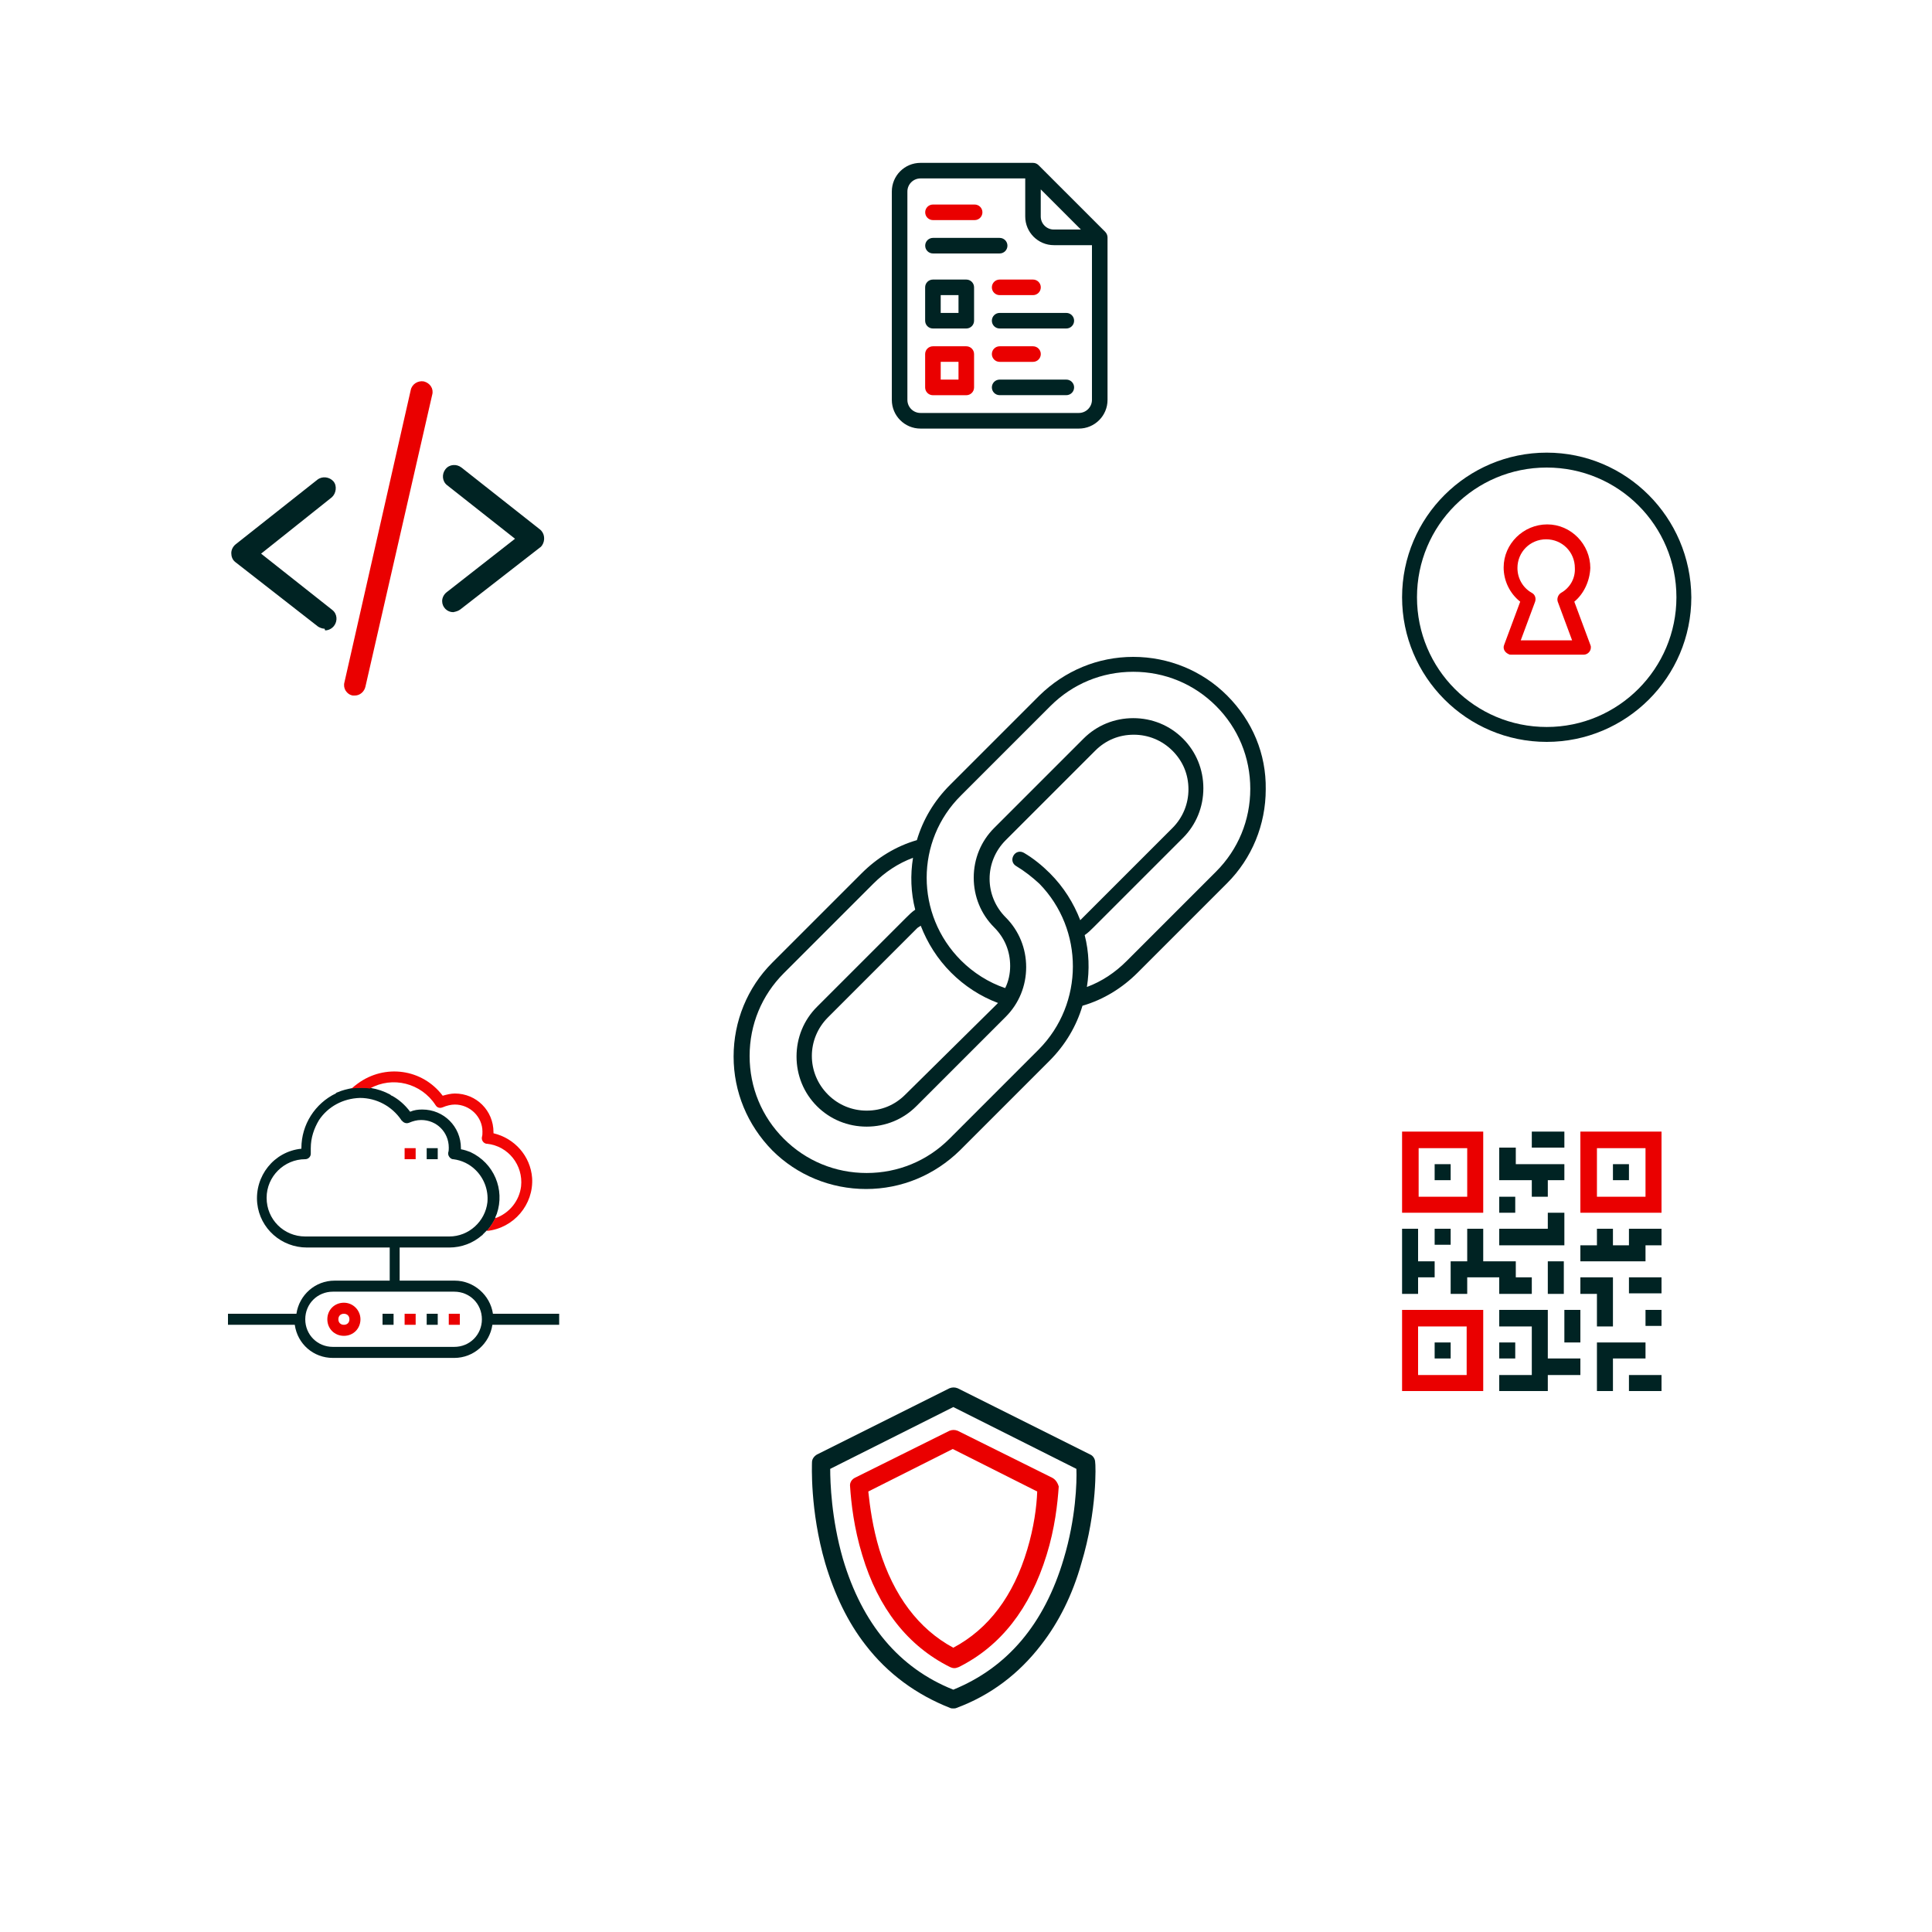 <svg id="eo6dhn46x6jc1" xmlns="http://www.w3.org/2000/svg" xmlns:xlink="http://www.w3.org/1999/xlink" viewBox="0 0 350 350" shape-rendering="geometricPrecision" text-rendering="geometricPrecision"><style><![CDATA[#eo6dhn46x6jc17_ts {animation: eo6dhn46x6jc17_ts__ts 2500ms linear infinite normal forwards}@keyframes eo6dhn46x6jc17_ts__ts { 0% {transform: translate(70.35px,97.57px) scale(1,1)} 40% {transform: translate(70.35px,97.57px) scale(1,1)} 60% {transform: translate(70.35px,97.57px) scale(1.299,1.299)} 80% {transform: translate(70.35px,97.57px) scale(1,1)} 100% {transform: translate(70.35px,97.57px) scale(1,1)} }#eo6dhn46x6jc24_ts {animation: eo6dhn46x6jc24_ts__ts 2500ms linear infinite normal forwards}@keyframes eo6dhn46x6jc24_ts__ts { 0% {transform: translate(277.5px,228.5px) scale(1,1)} 12% {transform: translate(277.5px,228.5px) scale(1,1)} 32% {transform: translate(277.5px,228.5px) scale(1.193,1.193)} 52% {transform: translate(277.5px,228.5px) scale(1,1)} 100% {transform: translate(277.5px,228.5px) scale(1,1)} }#eo6dhn46x6jc48_tr {animation: eo6dhn46x6jc48_tr__tr 2500ms linear infinite normal forwards}@keyframes eo6dhn46x6jc48_tr__tr { 0% {transform: translate(181.101px,167.2px) rotate(0deg)} 56% {transform: translate(181.101px,167.2px) rotate(360deg)} 68% {transform: translate(181.101px,167.2px) rotate(390deg)} 80% {transform: translate(181.101px,167.2px) rotate(360deg)} 100% {transform: translate(181.101px,167.2px) rotate(360deg)} }#eo6dhn46x6jc48_ts {animation: eo6dhn46x6jc48_ts__ts 2500ms linear infinite normal forwards}@keyframes eo6dhn46x6jc48_ts__ts { 0% {transform: scale(1,1)} 28% {transform: scale(1.335,1.335)} 56% {transform: scale(0.954,0.954)} 64% {transform: scale(0.954,0.954)} 72% {transform: scale(0.954,0.954)} 100% {transform: scale(0.954,0.954)} }#eo6dhn46x6jc49_ts {animation: eo6dhn46x6jc49_ts__ts 2500ms linear infinite normal forwards}@keyframes eo6dhn46x6jc49_ts__ts { 0% {transform: translate(280.2px,108.2px) scale(1,1)} 20% {transform: translate(280.2px,108.2px) scale(1.336,1.336)} 40% {transform: translate(280.2px,108.2px) scale(1,1)} 100% {transform: translate(280.2px,108.2px) scale(1,1)} }#eo6dhn46x6jc53_ts {animation: eo6dhn46x6jc53_ts__ts 2500ms linear infinite normal forwards}@keyframes eo6dhn46x6jc53_ts__ts { 0% {transform: translate(71.3px,221.5px) scale(1,1)} 32% {transform: translate(71.3px,221.5px) scale(1,1)} 52% {transform: translate(71.3px,221.5px) scale(1.319,1.319)} 72% {transform: translate(71.3px,221.5px) scale(1,1)} 100% {transform: translate(71.3px,221.5px) scale(1,1)} }#eo6dhn46x6jc64_ts {animation: eo6dhn46x6jc64_ts__ts 2500ms linear infinite normal forwards}@keyframes eo6dhn46x6jc64_ts__ts { 0% {transform: translate(172.7px,280.425px) scale(1,1)} 20% {transform: translate(172.7px,280.425px) scale(1,1)} 40% {transform: translate(172.7px,280.425px) scale(1.231,1.231)} 60% {transform: translate(172.7px,280.425px) scale(1,1)} 100% {transform: translate(172.7px,280.425px) scale(1,1)} }#eo6dhn46x6jc94_ts {animation: eo6dhn46x6jc94_ts__ts 2500ms linear infinite normal forwards}@keyframes eo6dhn46x6jc94_ts__ts { 0% {transform: translate(181.101px,53.573px) scale(0.094,0.094)} 48% {transform: translate(181.101px,53.573px) scale(0.094,0.094)} 68% {transform: translate(181.101px,53.573px) scale(0.13,0.13)} 88% {transform: translate(181.101px,53.573px) scale(0.094,0.094)} 100% {transform: translate(181.101px,53.573px) scale(0.094,0.094)} }]]></style><g id="eo6dhn46x6jc2"><g id="eo6dhn46x6jc3"/></g><g id="eo6dhn46x6jc4"><g id="eo6dhn46x6jc5"/></g><g id="eo6dhn46x6jc6"><g id="eo6dhn46x6jc7"/></g><g id="eo6dhn46x6jc8"><g id="eo6dhn46x6jc9"/></g><g id="eo6dhn46x6jc10"><g id="eo6dhn46x6jc11"/></g><g id="eo6dhn46x6jc12"><g id="eo6dhn46x6jc13"/></g><g id="eo6dhn46x6jc14"><g id="eo6dhn46x6jc15"/></g><g id="eo6dhn46x6jc16"><g id="eo6dhn46x6jc17_ts" transform="translate(70.35,97.57) scale(1,1)"><g id="eo6dhn46x6jc17" transform="translate(-70.35,-97.57)"><path id="eo6dhn46x6jc18" d="M82.1,110.9C81,110.9,80.1,110,80.1,108.9C80.1,108.3,80.4,107.7,80.9,107.3L93.3,97.6L81,87.9C80.1,87.2,80,85.9,80.7,85C81.4,84.1,82.7,84,83.6,84.7L97.8,95.9C98.7,96.6,98.8,97.9,98.2,98.8C98.1,98.9,98,99.1,97.8,99.2L83.4,110.4C83,110.7,82.6,110.8,82.1,110.9L82.1,110.9Z" fill="rgb(0,35,35)" stroke="none" stroke-width="1"/><path id="eo6dhn46x6jc19" d="M58.8,113.9C58.4,113.9,57.9,113.7,57.6,113.5L42.6,101.8C42.1,101.4,41.9,100.8,41.9,100.2C41.9,99.6,42.2,99,42.7,98.6L57.5,86.9C58.4,86.2,59.7,86.4,60.4,87.2C61.1,88,60.9,89.4,60.1,90.1L47.3,100.3L60.2,110.5C61.1,111.2,61.2,112.5,60.5,113.4C60.1,113.9,59.5,114.2,58.9,114.2L58.8,113.9Z" fill="rgb(0,35,35)" stroke="none" stroke-width="1"/><path id="eo6dhn46x6jc20" d="M64.3,126L63.9,126C62.8,125.8,62.1,124.7,62.4,123.6C62.4,123.6,62.4,123.6,62.4,123.6L74.4,70.7C74.6,69.6,75.7,68.9,76.8,69.1C76.8,69.1,76.8,69.1,76.8,69.1C77.9,69.4,78.6,70.4,78.3,71.5C78.3,71.5,78.3,71.5,78.3,71.5L66.2,124.4C66,125.3,65.2,126,64.3,126Z" fill="rgb(234,0,0)" stroke="none" stroke-width="1"/></g></g></g><g id="eo6dhn46x6jc21"><g id="eo6dhn46x6jc22"><g id="eo6dhn46x6jc23"><g id="eo6dhn46x6jc24_ts" transform="translate(277.5,228.5) scale(1,1)"><g id="eo6dhn46x6jc24" transform="translate(-277.5,-228.5)"><path id="eo6dhn46x6jc25" d="M268.7,205L254,205L254,219.7L268.7,219.7L268.7,205ZM265.8,216.8L257,216.8L257,208L265.8,208L265.8,216.8Z" fill="rgb(234,0,0)" stroke="none" stroke-width="1"/><rect id="eo6dhn46x6jc26" width="2.9" height="2.9" rx="0" ry="0" transform="matrix(1 0 0 1 259.9 210.9)" fill="rgb(0,35,35)" stroke="none" stroke-width="1"/><path id="eo6dhn46x6jc27" d="M286.3,205L286.3,219.7L301,219.7L301,205L286.3,205ZM298.1,216.8L289.3,216.8L289.3,208L298.1,208L298.1,216.8Z" fill="rgb(234,0,0)" stroke="none" stroke-width="1"/><rect id="eo6dhn46x6jc28" width="2.9" height="2.9" rx="0" ry="0" transform="matrix(1 0 0 1 292.2 210.9)" fill="rgb(0,35,35)" stroke="none" stroke-width="1"/><path id="eo6dhn46x6jc29" d="M254,252L268.7,252L268.7,237.3L254,237.3L254,252ZM256.9,240.3L265.7,240.3L265.7,249.1L256.9,249.1L256.9,240.3Z" fill="rgb(234,0,0)" stroke="none" stroke-width="1"/><rect id="eo6dhn46x6jc30" width="2.9" height="2.9" rx="0" ry="0" transform="matrix(1 0 0 1 259.9 243.2)" fill="rgb(0,35,35)" stroke="none" stroke-width="1"/><rect id="eo6dhn46x6jc31" width="5.9" height="2.9" rx="0" ry="0" transform="matrix(1 0 0 1 277.5 205)" fill="rgb(0,35,35)" stroke="none" stroke-width="1"/><polygon id="eo6dhn46x6jc32" points="277.5,216.8 280.4,216.8 280.4,213.8 283.4,213.8 283.4,210.9 274.6,210.9 274.6,207.9 271.6,207.9 271.6,210.9 271.6,212.3 271.6,213.8 277.5,213.8" fill="rgb(0,35,35)" stroke="none" stroke-width="1"/><rect id="eo6dhn46x6jc33" width="2.9" height="2.9" rx="0" ry="0" transform="matrix(1 0 0 1 271.6 216.8)" fill="rgb(0,35,35)" stroke="none" stroke-width="1"/><polygon id="eo6dhn46x6jc34" points="283.4,219.7 280.4,219.7 280.4,222.6 271.6,222.6 271.6,225.6 283.4,225.6" fill="rgb(0,35,35)" stroke="none" stroke-width="1"/><polygon id="eo6dhn46x6jc35" points="256.9,231.4 259.9,231.4 259.9,228.5 256.9,228.5 256.9,222.6 254,222.6 254,234.4 256.9,234.4" fill="rgb(0,35,35)" stroke="none" stroke-width="1"/><rect id="eo6dhn46x6jc36" width="2.9" height="2.9" rx="0" ry="0" transform="matrix(1 0 0 1 259.9 222.6)" fill="rgb(0,35,35)" stroke="none" stroke-width="1"/><polygon id="eo6dhn46x6jc37" points="271.6,234.4 277.5,234.4 277.5,231.4 274.6,231.4 274.6,228.5 268.7,228.5 268.7,222.6 265.8,222.6 265.8,228.5 262.8,228.5 262.8,234.4 265.8,234.4 265.8,231.4 267.2,231.4 268.7,231.4 271.6,231.4" fill="rgb(0,35,35)" stroke="none" stroke-width="1"/><rect id="eo6dhn46x6jc38" width="2.9" height="5.9" rx="0" ry="0" transform="matrix(1 0 0 1 280.4 228.5)" fill="rgb(0,35,35)" stroke="none" stroke-width="1"/><polygon id="eo6dhn46x6jc39" points="280.4,237.3 271.6,237.3 271.6,240.3 277.5,240.3 277.5,249.1 271.6,249.1 271.6,252 280.4,252 280.4,249.1 286.3,249.1 286.3,246.1 280.4,246.1" fill="rgb(0,35,35)" stroke="none" stroke-width="1"/><rect id="eo6dhn46x6jc40" width="2.9" height="2.9" rx="0" ry="0" transform="matrix(1 0 0 1 271.6 243.2)" fill="rgb(0,35,35)" stroke="none" stroke-width="1"/><rect id="eo6dhn46x6jc41" width="2.9" height="5.9" rx="0" ry="0" transform="matrix(1 0 0 1 283.4 237.3)" fill="rgb(0,35,35)" stroke="none" stroke-width="1"/><polygon id="eo6dhn46x6jc42" points="298.1,243.2 289.3,243.2 289.3,252 292.2,252 292.2,246.1 298.1,246.1" fill="rgb(0,35,35)" stroke="none" stroke-width="1"/><rect id="eo6dhn46x6jc43" width="5.9" height="2.9" rx="0" ry="0" transform="matrix(1 0 0 1 295.1 249.1)" fill="rgb(0,35,35)" stroke="none" stroke-width="1"/><rect id="eo6dhn46x6jc44" width="2.9" height="2.9" rx="0" ry="0" transform="matrix(1 0 0 1 298.1 237.3)" fill="rgb(0,35,35)" stroke="none" stroke-width="1"/><polygon id="eo6dhn46x6jc45" points="289.3,240.3 292.2,240.3 292.2,231.4 286.3,231.4 286.3,234.4 289.3,234.4" fill="rgb(0,35,35)" stroke="none" stroke-width="1"/><polygon id="eo6dhn46x6jc46" points="295.1,225.6 292.2,225.6 292.2,222.6 289.3,222.6 289.3,225.6 286.3,225.6 286.3,228.5 298.1,228.5 298.1,225.6 301,225.6 301,222.6 295.1,222.6" fill="rgb(0,35,35)" stroke="none" stroke-width="1"/><rect id="eo6dhn46x6jc47" width="5.9" height="2.9" rx="0" ry="0" transform="matrix(1 0 0 1 295.1 231.4)" fill="rgb(0,35,35)" stroke="none" stroke-width="1"/></g></g></g></g></g><g id="eo6dhn46x6jc48_tr" transform="translate(181.101,167.2) rotate(0)"><g id="eo6dhn46x6jc48_ts" transform="scale(1,1)"><path id="eo6dhn46x6jc48" d="M222.3,126C217.8,121.5,211.7,119,205.3,119C198.9,119,192.9,121.5,188.3,126L172.1,142.2C169.2,145.1,167.2,148.5,166.1,152.2C162.3,153.3,158.9,155.4,156.1,158.2L139.9,174.4C135.4,178.9,132.9,185,132.9,191.4C132.9,197.8,135.4,203.8,139.9,208.4C144.4,212.9,150.5,215.4,156.9,215.4C163.3,215.4,169.3,212.9,173.9,208.4L190.1,192.2C193,189.3,195,185.9,196.1,182.2C199.9,181.1,203.3,179,206.1,176.2L222.3,160C226.8,155.5,229.3,149.4,229.3,143C229.4,136.6,226.9,130.6,222.3,126ZM166.8,167.7C168,170.8,169.8,173.7,172.3,176.2C174.7,178.6,177.6,180.5,180.8,181.7C180.6,181.9,180.5,182,180.3,182.2L164,198.3C162.1,200.2,159.7,201.2,157,201.2C154.4,201.2,151.9,200.2,150,198.3C146.1,194.4,146.1,188.2,150,184.3L166.2,168.1C166.4,168,166.6,167.8,166.8,167.7ZM188.2,190.1L172,206.3C168,210.3,162.7,212.5,157,212.5C151.3,212.5,146,210.3,142,206.3C138,202.3,135.8,197,135.8,191.3C135.8,185.6,138,180.3,142,176.3L158.2,160.1C160.3,158,162.7,156.4,165.4,155.4C164.9,158.5,165,161.7,165.8,164.8C165.2,165.2,164.7,165.7,164.2,166.2L148,182.4C145.6,184.8,144.3,188,144.3,191.4C144.3,194.8,145.6,198,148,200.4C150.4,202.8,153.6,204.1,157,204.1C160.4,204.1,163.6,202.8,166,200.4L182.2,184.2C184.6,181.8,185.9,178.6,185.9,175.2C185.9,171.8,184.6,168.6,182.2,166.2C178.3,162.3,178.3,156.1,182.2,152.2L198.4,136C200.3,134.1,202.7,133.1,205.4,133.1C208,133.1,210.5,134.1,212.4,136C214.3,137.9,215.3,140.3,215.3,143C215.3,145.6,214.3,148.1,212.4,150L196.2,166.2C196,166.4,195.9,166.5,195.7,166.7C194.5,163.6,192.7,160.7,190.2,158.2C188.8,156.8,187.2,155.5,185.5,154.5C184.8,154.1,184,154.3,183.6,155C183.2,155.7,183.4,156.5,184.1,156.9C185.6,157.8,187,158.9,188.3,160.1C196.4,168.4,196.4,181.8,188.2,190.1L188.2,190.1ZM220.3,157.9L204.1,174.1C202,176.2,199.6,177.8,196.9,178.8C197.4,175.7,197.3,172.5,196.5,169.4C197.1,169,197.6,168.5,198.1,168L214.3,151.8C216.7,149.4,218,146.2,218,142.8C218,139.4,216.7,136.2,214.3,133.8C211.9,131.4,208.7,130.1,205.3,130.1C201.9,130.1,198.7,131.4,196.3,133.8L180.1,150C177.7,152.4,176.4,155.6,176.4,159C176.4,162.4,177.7,165.6,180.1,168C182,169.9,183,172.3,183,175C183,176.4,182.7,177.8,182.1,179C179.1,178,176.3,176.2,174.1,174C165.8,165.7,165.8,152.3,174.1,144.1L190.3,127.9C194.3,123.9,199.6,121.7,205.3,121.7C211,121.7,216.3,123.9,220.3,127.9C224.3,131.9,226.5,137.2,226.5,142.9C226.5,148.6,224.3,153.9,220.3,157.9L220.3,157.9Z" transform="translate(-181.101,-167.2)" fill="rgb(0,35,35)" stroke="none" stroke-width="1"/></g></g><g id="eo6dhn46x6jc49_ts" transform="translate(280.2,108.2) scale(1,1)"><g id="eo6dhn46x6jc49" transform="translate(-280.2,-108.2)"><path id="eo6dhn46x6jc50" d="M280.2,82C265.8,82,254,93.7,254,108.2C254,122.6,265.7,134.4,280.2,134.4C294.6,134.4,306.4,122.7,306.4,108.2C306.3,93.7,294.6,82,280.2,82ZM280.2,131.7C267.2,131.7,256.7,121.2,256.7,108.2C256.7,95.2,267.2,84.7,280.2,84.7C293.2,84.7,303.7,95.2,303.7,108.2C303.7,121.1,293.2,131.7,280.2,131.7Z" fill="rgb(0,35,35)" stroke="none" stroke-width="1"/><path id="eo6dhn46x6jc51" d="M288.1,102.9C288.1,98.6,284.6,95,280.3,95C276,95,272.4,98.5,272.4,102.8C272.4,105.2,273.5,107.5,275.4,109L272.5,116.8C272.2,117.5,272.6,118.2,273.3,118.5C273.4,118.6,273.6,118.6,273.8,118.6L286.9,118.6C287.6,118.6,288.2,118,288.2,117.3C288.2,117.1,288.2,117,288.1,116.8L285.2,109C286.9,107.6,288,105.3,288.1,102.9ZM282.8,107.4C282.3,107.7,282,108.4,282.2,109L284.8,116L275.5,116L278.1,109C278.3,108.4,278.1,107.7,277.5,107.4C275.9,106.5,274.9,104.8,274.9,102.9C274.9,100,277.2,97.7,280.1,97.7C283,97.7,285.3,100,285.3,102.9C285.4,104.8,284.4,106.5,282.8,107.4Z" fill="rgb(234,0,0)" stroke="none" stroke-width="1"/></g></g><g id="eo6dhn46x6jc52"><g id="eo6dhn46x6jc53_ts" transform="translate(71.3,221.5) scale(1,1)"><g id="eo6dhn46x6jc53" transform="translate(-71.3,-221.5)"><path id="eo6dhn46x6jc54" d="M77.3,208L79.3,208L79.3,210L77.3,210L77.3,208Z" fill="rgb(0,35,35)" stroke="none" stroke-width="1"/><path id="eo6dhn46x6jc55" d="M73.3,208L75.3,208L75.3,210L73.3,210L73.3,208Z" fill="rgb(234,0,0)" stroke="none" stroke-width="1"/><path id="eo6dhn46x6jc56" d="M62.3,236C60.6,236,59.3,237.3,59.3,239C59.3,240.7,60.6,242,62.3,242C64,242,65.3,240.7,65.3,239C65.3,237.4,64,236,62.3,236ZM62.3,240C61.7,240,61.3,239.6,61.3,239C61.3,238.4,61.7,238,62.3,238C62.9,238,63.3,238.4,63.3,239C63.3,239.6,62.9,240,62.3,240Z" fill="rgb(234,0,0)" stroke="none" stroke-width="1"/><path id="eo6dhn46x6jc57" d="M69.3,238L71.3,238L71.3,240L69.3,240L69.3,238Z" fill="rgb(0,35,35)" stroke="none" stroke-width="1"/><path id="eo6dhn46x6jc58" d="M73.3,238L75.3,238L75.3,240L73.3,240L73.3,238Z" fill="rgb(234,0,0)" stroke="none" stroke-width="1"/><path id="eo6dhn46x6jc59" d="M77.3,238L79.3,238L79.3,240L77.3,240L77.3,238Z" fill="rgb(0,35,35)" stroke="none" stroke-width="1"/><path id="eo6dhn46x6jc60" d="M81.3,238L83.3,238L83.3,240L81.3,240L81.3,238Z" fill="rgb(234,0,0)" stroke="none" stroke-width="1"/><path id="eo6dhn46x6jc61" d="M89.3,238C88.8,234.6,85.8,232,82.4,232L72.4,232L72.4,226L81.4,226C83.6,226,85.7,225.2,87.3,223.8C87.4,223.8,87.4,223.7,87.5,223.6C87.7,223.4,88,223.1,88.2,222.9C88.2,222.9,88.3,222.9,88.3,222.9C88.9,222.2,89.4,221.4,89.8,220.6C89.8,220.6,89.8,220.6,89.7,220.6C89.8,220.4,89.9,220.1,90,219.9C91.5,215.5,89.5,210.7,85.2,208.7C84.7,208.5,84.1,208.3,83.5,208.2L83.5,208C83.5,204.1,80.4,201,76.5,201C75.7,201,75,201.1,74.3,201.4C73.4,200.2,72.3,199.2,71,198.5C70.9,198.5,70.8,198.4,70.7,198.3C69.6,197.7,68.4,197.3,67.2,197.1C67.2,197.1,67.2,197.1,67.2,197.1C66.7,197,66.1,197,65.6,197C65,197,64.5,197,63.9,197.1C63.9,197.1,63.9,197.1,63.9,197.1C62.9,197.3,62,197.5,61.1,197.9C61,197.9,60.9,198,60.8,198.1C57.1,199.9,54.6,203.7,54.6,208L54.6,208.1C49.6,208.6,46.1,213.1,46.6,218C47.1,222.6,51,226,55.6,226L70.6,226L70.6,232L60.6,232C57.1,232,54.2,234.6,53.7,238L41.3,238L41.3,240L53.4,240C53.9,243.5,56.8,246,60.3,246L82.3,246C85.8,246,88.7,243.4,89.2,240L101.3,240L101.3,238L89.3,238ZM55.3,224C51.4,224,48.3,220.9,48.3,217C48.3,213.1,51.5,210,55.3,210C55.3,210,55.3,210,55.3,210C55.8,210,56.3,209.6,56.3,209L56.3,208.9C56.3,208.6,56.3,208.3,56.3,208C56.3,206.1,56.9,204.4,57.8,202.9C59.4,200.5,62.1,199,65.2,198.9C68.2,198.9,71,200.4,72.7,202.9C72.7,202.9,72.7,203,72.8,203C73.1,203.4,73.6,203.6,74.1,203.4C74.8,203.1,75.5,202.9,76.3,202.9C79.1,202.9,81.3,205.1,81.3,207.9C81.3,208.2,81.3,208.5,81.2,208.8C81.1,209.3,81.5,209.9,82,210C82,210,82,210,82.1,210C83.7,210.2,85.1,210.9,86.2,212C87.7,213.5,88.5,215.6,88.3,217.8C87.9,221.3,84.9,224,81.4,224L55.3,224ZM82.3,244L60.3,244C57.5,244,55.3,241.8,55.3,239C55.3,236.2,57.5,234,60.3,234L82.3,234C85.1,234,87.3,236.2,87.3,239C87.3,241.8,85.1,244,82.3,244Z" fill="rgb(0,35,35)" stroke="none" stroke-width="1"/><path id="eo6dhn46x6jc62" d="M88.2,223C88.8,222.3,89.3,221.5,89.7,220.7C92.3,219.8,94.1,217.5,94.4,214.9C94.8,211.1,92.1,207.6,88.2,207.2C88.2,207.2,88.2,207.2,88.1,207.2C87.6,207.1,87.2,206.6,87.3,206C87.4,205.7,87.4,205.4,87.4,205C87.4,202.3,85.1,200.1,82.4,200.1C81.7,200.1,80.9,200.3,80.2,200.6C79.7,200.8,79.2,200.7,78.9,200.2C76.3,196.2,71.1,194.9,67,197.2C66.5,197.1,65.9,197.1,65.4,197.1C64.8,197.1,64.3,197.1,63.7,197.2C64,196.9,64.4,196.6,64.8,196.3C69.7,192.7,76.5,193.6,80.2,198.5C80.9,198.3,81.7,198.1,82.4,198.1C86.3,198.1,89.4,201.2,89.4,205.1L89.4,205.3C93.2,206.2,96.1,209.4,96.4,213.4C96.7,218.2,93.1,222.5,88.2,223Z" fill="rgb(242,6,6)" stroke="none" stroke-width="1"/></g></g></g><g id="eo6dhn46x6jc63"><g id="eo6dhn46x6jc64_ts" transform="translate(172.7,280.425) scale(1,1)"><g id="eo6dhn46x6jc64" transform="translate(-172.7,-280.425)"><path id="eo6dhn46x6jc65" d="M198.4,264.9C198.4,264.3,198,263.7,197.5,263.5L173.5,251.5C173,251.3,172.5,251.3,172,251.5L148,263.5C147.5,263.8,147.1,264.3,147.1,264.9C147.1,265.2,146.7,273.6,149.5,283.2C151.2,288.9,153.6,293.9,156.8,298C160.8,303.2,166,307,172.1,309.4C172.3,309.5,172.5,309.5,172.7,309.5C172.9,309.5,173.1,309.5,173.3,309.4C179.5,307.1,184.6,303.2,188.6,298C191.8,293.9,194.3,288.9,195.9,283.2C198.8,273.6,198.5,265.3,198.4,264.9L198.4,264.9ZM192.7,282.4C189.2,294.2,182.5,302.1,172.7,306.1C162.9,302.2,156.2,294.2,152.7,282.4C150.6,275.1,150.4,268.5,150.4,266.1L172.7,254.9L195,266.1C195.1,268.5,194.9,275.1,192.7,282.4Z" fill="rgb(0,35,35)" stroke="none" stroke-width="1"/><path id="eo6dhn46x6jc66" d="M190.6,267.7L173.5,259.2C173,259,172.5,259,172,259.2L154.9,267.7C154.3,268,153.9,268.6,154,269.3C154.2,272.3,154.7,276.8,156.2,281.7C159.1,291.4,164.5,298.2,172.1,302C172.3,302.1,172.6,302.2,172.9,302.2C173.2,302.2,173.4,302.1,173.7,302C181.3,298.2,186.6,291.4,189.6,281.7C191.1,276.9,191.6,272.3,191.8,269.3C191.6,268.6,191.2,268,190.6,267.7ZM186.1,280.7C183.6,289.1,179.1,295.1,172.7,298.5C166.4,295.1,161.9,289.1,159.3,280.7C158.1,276.7,157.6,273,157.3,270.2L172.6,262.5L187.9,270.2C187.8,273,187.3,276.7,186.1,280.7Z" fill="rgb(234,0,0)" stroke="none" stroke-width="1"/></g></g></g><path id="eo6dhn46x6jc67" d="" fill="rgb(0,35,35)" stroke="none" stroke-width="1"/><g id="eo6dhn46x6jc68" transform="matrix(1 0 0 1 56.2 -115.95)"><g id="eo6dhn46x6jc69"><g id="eo6dhn46x6jc70"/></g><g id="eo6dhn46x6jc71"><g id="eo6dhn46x6jc72"/></g><g id="eo6dhn46x6jc73"><g id="eo6dhn46x6jc74"/></g><g id="eo6dhn46x6jc75"><g id="eo6dhn46x6jc76"/></g><g id="eo6dhn46x6jc77"><g id="eo6dhn46x6jc78"/></g><g id="eo6dhn46x6jc79"><g id="eo6dhn46x6jc80"/></g><g id="eo6dhn46x6jc81"><g id="eo6dhn46x6jc82"/></g></g><g id="eo6dhn46x6jc83" transform="matrix(0.097 0 0 0.097 165.683 23.114)"><g id="eo6dhn46x6jc84"><g id="eo6dhn46x6jc85"/></g><g id="eo6dhn46x6jc86"><g id="eo6dhn46x6jc87"/></g><g id="eo6dhn46x6jc88"><g id="eo6dhn46x6jc89"/></g><g id="eo6dhn46x6jc90"><g id="eo6dhn46x6jc91"/></g><g id="eo6dhn46x6jc92"><g id="eo6dhn46x6jc93"/></g></g><g id="eo6dhn46x6jc94_ts" transform="translate(181.101,53.573) scale(0.094,0.094)"><g id="eo6dhn46x6jc94" transform="translate(-256.05,-256.05)"><g id="eo6dhn46x6jc95"><path id="eo6dhn46x6jc96" d="M459.4,132.9L330.9,4.4C328.1,1.6,324.3,0,320.3,0L103.4,0C72.9,0,48.2,24.7,48.2,55.2L48.2,456.9C48.2,487.3,72.9,512.1,103.4,512.1L408.7,512.1C439.1,512.1,463.9,487.4,463.9,456.9L463.9,143.5C463.8,139.6,462.2,135.7,459.4,132.9L459.4,132.9ZM335.3,51.2L412.6,128.5L360.4,128.5C346.5,128.5,335.2,117.2,335.2,103.3L335.2,51.2ZM408.6,482L103.4,482C89.5,482,78.2,470.7,78.2,456.8L78.2,55.2C78.2,41.3,89.5,30,103.4,30L305.3,30L305.3,103.4C305.3,133.8,330,158.6,360.5,158.6L433.9,158.6L433.9,456.9C433.8,470.7,422.5,482,408.6,482L408.6,482Z" fill="rgb(0,35,35)" stroke="none" stroke-width="1"/><path id="eo6dhn46x6jc97" d="M191.7,224.9L127.4,224.9C119.1,224.9,112.4,231.6,112.4,239.9L112.4,304.2C112.4,312.5,119.1,319.2,127.4,319.2L191.7,319.2C200,319.2,206.7,312.5,206.7,304.2L206.7,239.9C206.7,231.6,200,224.9,191.7,224.9L191.7,224.9ZM176.7,289.2L142.4,289.2L142.4,254.9L176.7,254.9L176.7,289.2Z" fill="rgb(0,35,35)" stroke="none" stroke-width="1"/><path id="eo6dhn46x6jc98" d="M191.7,353.5L127.4,353.5C119.1,353.5,112.4,360.2,112.4,368.5L112.4,432.8C112.4,441.1,119.1,447.8,127.4,447.8L191.7,447.8C200,447.8,206.7,441.1,206.7,432.8L206.7,368.5C206.7,360.2,200,353.5,191.7,353.5ZM176.7,417.7L142.4,417.7L142.4,383.4L176.7,383.4L176.7,417.7Z" fill="rgb(234,0,0)" stroke="none" stroke-width="1"/><path id="eo6dhn46x6jc99" d="M241,239.9C241,248.2,247.7,254.9,256,254.9L320.3,254.9C328.6,254.9,335.3,248.2,335.3,239.9C335.3,231.6,328.6,224.9,320.3,224.9L256,224.9C247.7,224.9,241,231.6,241,239.9Z" fill="rgb(234,0,0)" stroke="none" stroke-width="1"/><path id="eo6dhn46x6jc100" d="M384.5,289.2L256,289.2C247.7,289.2,241,295.9,241,304.2C241,312.5,247.7,319.2,256,319.2L384.5,319.2C392.8,319.2,399.5,312.5,399.5,304.2C399.5,295.9,392.8,289.2,384.5,289.2Z" fill="rgb(0,35,35)" stroke="none" stroke-width="1"/><path id="eo6dhn46x6jc101" d="M256,383.5L320.3,383.5C328.6,383.5,335.3,376.8,335.3,368.5C335.3,360.2,328.6,353.5,320.3,353.5L256,353.5C247.7,353.5,241,360.2,241,368.5C241,376.8,247.7,383.5,256,383.5Z" fill="rgb(234,0,0)" stroke="none" stroke-width="1"/><path id="eo6dhn46x6jc102" d="M384.5,417.7L256,417.7C247.7,417.7,241,424.4,241,432.7C241,441,247.7,447.7,256,447.7L384.5,447.7C392.8,447.7,399.5,441,399.5,432.7C399.5,424.4,392.8,417.7,384.5,417.7Z" fill="rgb(0,35,35)" stroke="none" stroke-width="1"/><path id="eo6dhn46x6jc103" d="M127.5,110.3L207.8,110.3C216.1,110.3,222.8,103.6,222.8,95.3C222.8,87,216.1,80.3,207.8,80.3L127.5,80.3C119.2,80.3,112.5,87,112.5,95.3C112.5,103.6,119.2,110.3,127.5,110.3Z" fill="rgb(234,0,0)" stroke="none" stroke-width="1"/><path id="eo6dhn46x6jc104" d="M127.5,174.6L256,174.6C264.3,174.6,271,167.9,271,159.6C271,151.3,264.3,144.6,256,144.6L127.5,144.6C119.2,144.6,112.5,151.3,112.5,159.6C112.5,167.9,119.2,174.6,127.5,174.6Z" fill="rgb(0,35,35)" stroke="none" stroke-width="1"/></g></g></g></svg>